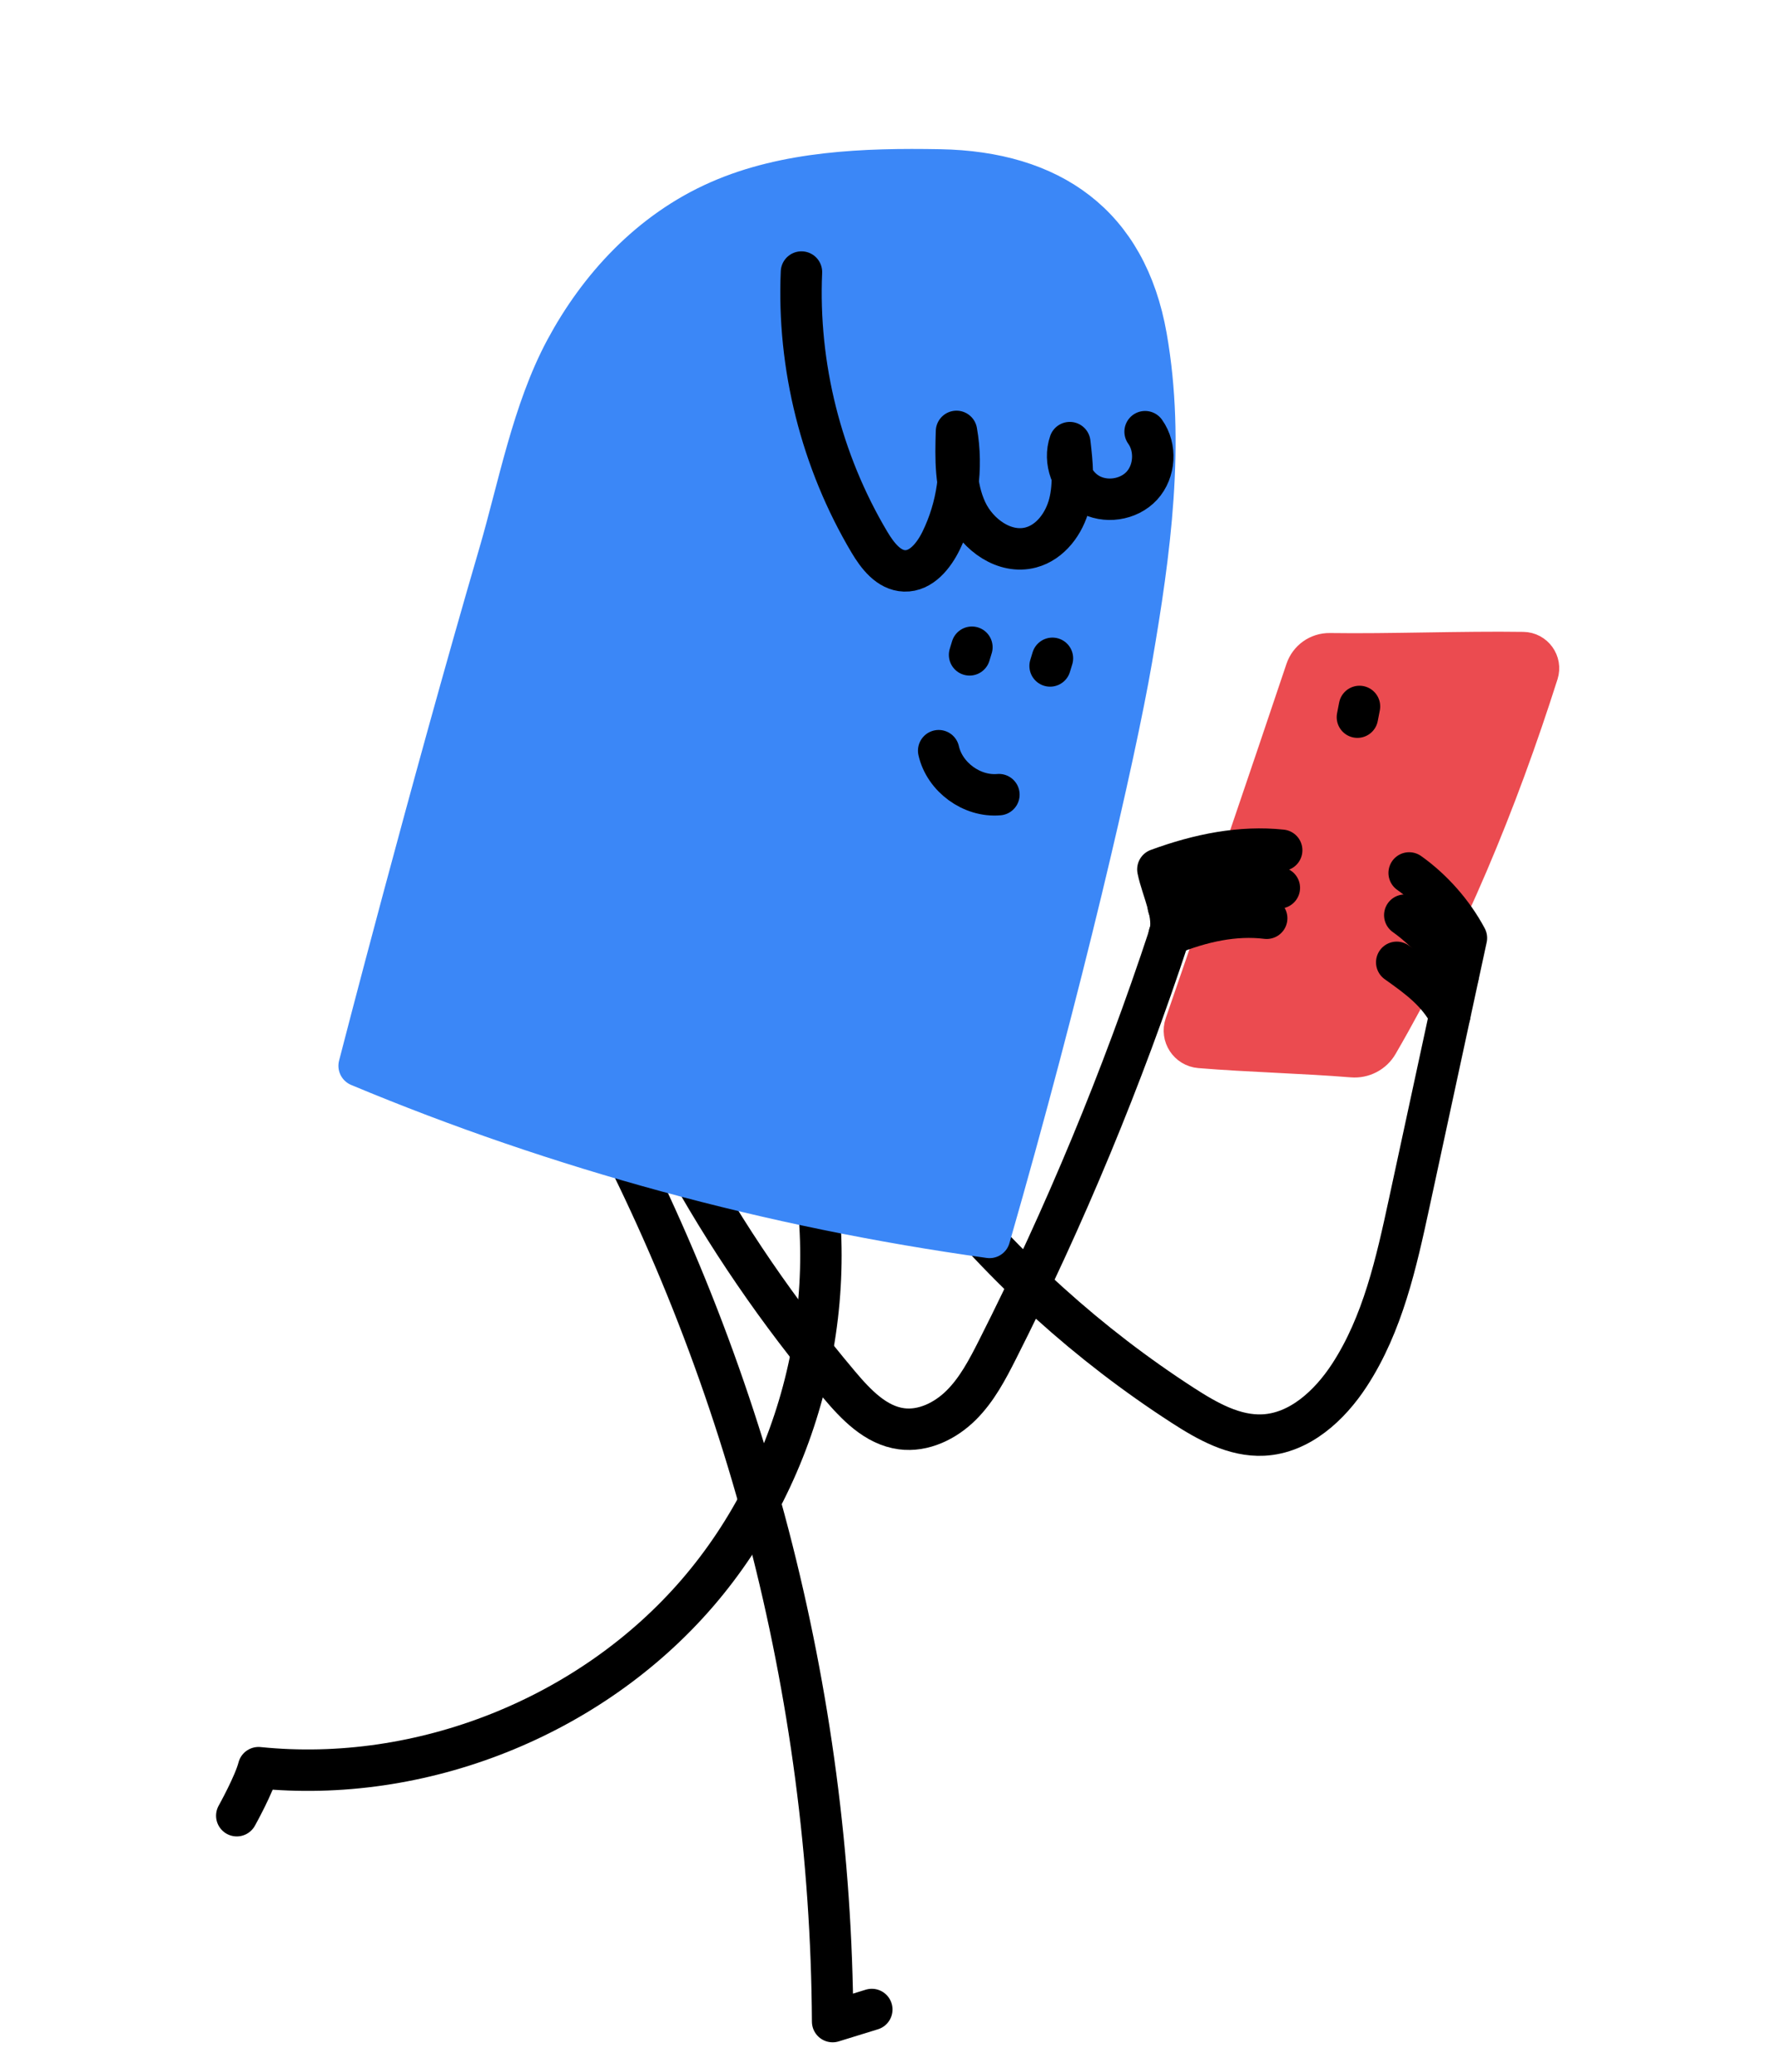 <?xml version="1.0" encoding="UTF-8"?>
<svg id="art" xmlns="http://www.w3.org/2000/svg" viewBox="0 0 300 350">
  <defs>
    <style>
      .cls-1 {
        fill: #3b87f7;
        stroke: #3b87f7;
      }

      .cls-1, .cls-2, .cls-3 {
        stroke-linecap: round;
        stroke-linejoin: round;
        stroke-width: 7px;
      }

      .cls-2 {
        fill: #eb4b50;
        stroke: #eb4b50;
      }

      .cls-3 {
        fill: none;
        stroke: #000;
      }
    </style>
  </defs>
  <path class="cls-2" d="M224.742,110.443c10.189.15,22.385-.347,32.682-.194,1.77.026,3.019,1.755,2.483,3.442-6.89,21.657-15.657,42.975-27.065,62.611-.872,1.501-2.534,2.358-4.264,2.216-8.031-.66-17.546-.886-25.766-1.565-1.87-.154-3.089-2.02-2.477-3.794,7.077-20.49,14.424-42.061,20.412-59.887.577-1.717,2.183-2.856,3.994-2.829Z"/>
  <path class="cls-3" d="M99.215,182.293c26.784,48.522,41.197,103.808,41.51,159.231l6.622-2.043"/>
  <path class="cls-3" d="M136.235,191.584c6.749,26.796-.348,56.694-18.419,77.599-18.072,20.905-46.63,32.25-74.12,29.446-.698,2.775-3.678,8.113-3.678,8.113"/>
  <path class="cls-3" d="M115.066,194.802c7.575,13.906,16.563,27.042,26.779,39.141,2.836,3.359,6.156,6.854,10.514,7.431,3.719.492,7.446-1.343,10.106-3.989s4.432-6.034,6.126-9.382c11.403-22.545,21.113-45.945,29.024-69.939,1.116-3.384-1.212-7.698-1.92-11.19,7.029-2.583,14.062-3.96,20.929-3.235"/>
  <path class="cls-3" d="M157.953,199.529c11.835,14.775,26.065,27.626,41.965,37.9,4.131,2.669,8.701,5.252,13.613,5.005,6.122-.308,11.186-4.973,14.536-10.107,5.648-8.656,7.934-19.013,10.116-29.116,3.221-14.915,6.443-29.829,9.664-44.744-2.269-4.262-5.742-8.199-9.68-10.993"/>
  <path class="cls-1" d="M60.698,180.057c33.668,14.075,69.682,23.874,106.548,28.991,12.158-42.237,21.196-81.309,24.029-97.781,3.093-17.986,5.625-36.378,2.46-54.362-3.351-19.048-16.221-27.859-34.875-28.197-12.736-.231-25.958.28-37.327,5.27-11.747,5.157-20.352,14.682-25.927,25.062-5.574,10.38-7.947,23.31-11.193,34.418-11.828,40.482-23.715,86.599-23.715,86.599Z"/>
  <path class="cls-3" d="M135.457,45.96c-.691,15.885,3.35,31.946,11.476,45.612,1.369,2.302,3.268,4.786,5.945,4.872,2.822.09,4.932-2.549,6.176-5.084,2.787-5.679,3.714-12.253,2.606-18.482-.139,4.539-.241,9.269,1.67,13.389,1.91,4.12,6.493,7.382,10.884,6.225,3.34-.88,5.673-4.068,6.522-7.416.849-3.348.478-6.87.075-10.3-1.083,3.117.293,6.903,3.125,8.597,2.832,1.694,6.819,1.114,9.052-1.315,2.233-2.429,2.475-6.451.55-9.13"/>
  <path class="cls-3" d="M163.871,110.631l.394-1.29"/>
  <path class="cls-3" d="M177.482,112.504c.131-.43.262-.86.394-1.29"/>
  <path class="cls-3" d="M158.649,126.819c1.009,4.473,5.614,7.832,10.181,7.427"/>
  <path class="cls-3" d="M197.46,153.165c6.299-2.562,12.605-3.919,18.768-3.174"/>
  <path class="cls-3" d="M197.596,157.918c5.536-2.252,11.078-3.444,16.494-2.789"/>
  <path class="cls-3" d="M246.443,164.849c-2.114-3.971-5.35-7.638-9.018-10.242"/>
  <path class="cls-3" d="M245.039,171.468c-2.114-3.971-5.304-6.29-8.973-8.894"/>
  <path class="cls-3" d="M229.773,119.345l-.352,1.811"/>
</svg>